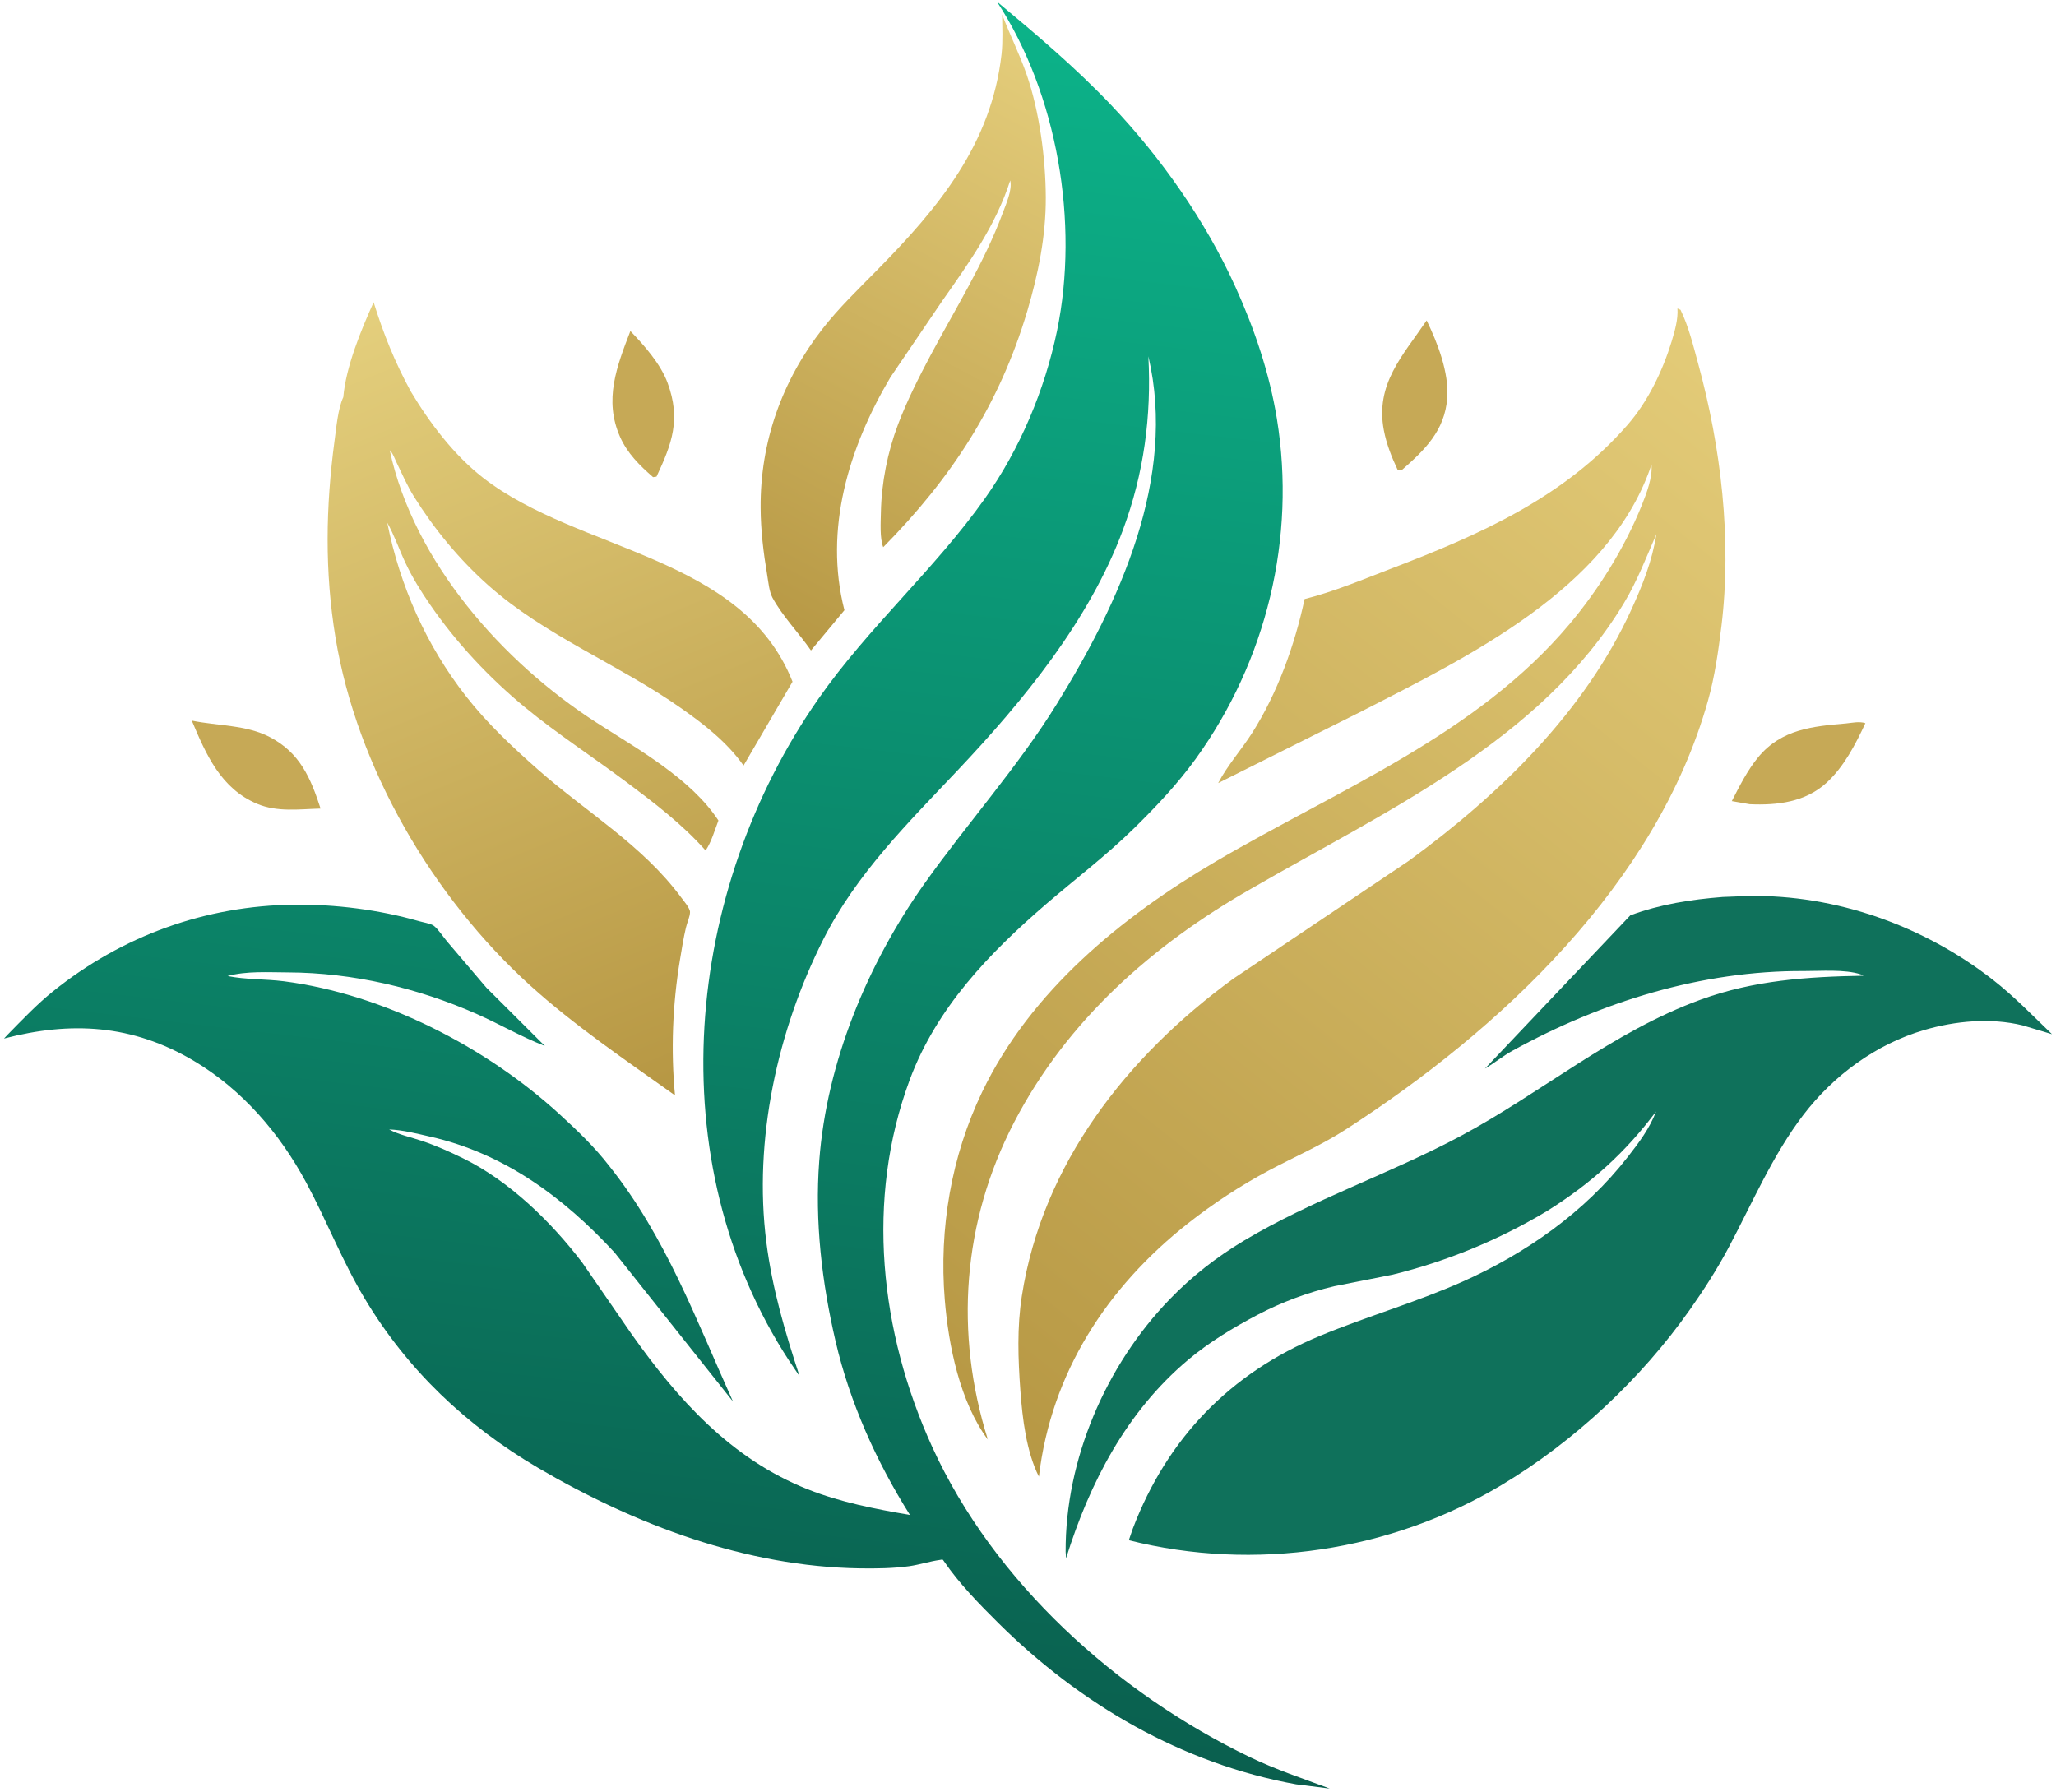 <svg width="257" height="224" viewBox="0 0 257 224" fill="none" xmlns="http://www.w3.org/2000/svg">
<path d="M78.797 41.381C80.552 43.198 82.579 45.498 83.452 47.869C85.121 52.407 84.014 55.425 82.064 59.581L81.635 59.644C79.951 58.178 78.43 56.681 77.51 54.614C75.46 49.99 77.097 45.794 78.797 41.381Z" fill="#C6A956"/>
<path d="M178.332 40.055C179.704 42.878 181.139 46.589 180.905 49.748C180.601 53.842 178.09 56.251 175.166 58.809L174.698 58.715C173.957 57.148 173.31 55.495 172.982 53.787C171.883 48.009 175.337 44.468 178.332 40.055Z" fill="#C6A956"/>
<path d="M230.762 90.429C231.542 90.351 232.416 90.148 233.172 90.398C231.932 93.057 230.482 95.872 228.291 97.868C225.655 100.27 222.138 100.683 218.715 100.528L216.477 100.138C217.451 98.243 218.434 96.27 219.799 94.624C222.692 91.147 226.583 90.788 230.762 90.429Z" fill="#C6A956"/>
<path d="M23.977 90.078C27.181 90.741 30.769 90.593 33.716 92.129C37.49 94.094 38.832 97.245 40.072 101.073C37.405 101.143 34.675 101.541 32.149 100.481C27.595 98.57 25.755 94.305 23.977 90.078Z" fill="#C6A956"/>
<path d="M125.265 1.812C126.224 4.339 127.441 6.749 128.33 9.314C129.928 13.931 130.7 19.764 130.724 24.645C130.747 29.472 129.78 34.252 128.416 38.861C124.938 50.566 118.949 59.744 110.402 68.4C109.958 67.277 110.09 65.265 110.114 64.04C110.184 60.352 110.948 56.5 112.258 53.045C113.373 50.09 114.863 47.15 116.344 44.366C119.44 38.557 123.012 32.872 125.32 26.68C125.749 25.518 126.56 23.748 126.279 22.555C124.478 28.162 121.148 32.825 117.795 37.59L111.299 47.166C106.121 55.899 102.955 66.138 105.552 76.275L101.372 81.305C99.883 79.153 97.793 77.001 96.561 74.716C96.147 73.944 96.046 72.743 95.898 71.87C95.43 69.086 95.095 66.31 95.079 63.487C95.017 55.26 97.746 47.602 102.799 41.122C104.873 38.463 107.299 36.139 109.654 33.745C117.296 25.978 123.924 18.04 125.195 6.764C125.374 5.142 125.281 3.442 125.265 1.812Z" fill="url(#paint0_linear_40_5743)"/>
<path d="M42.913 49.646C43.241 45.848 45.12 41.286 46.703 37.777C47.943 41.762 49.347 45.248 51.343 48.921C53.69 52.851 56.739 56.882 60.373 59.713C72.343 69.024 92.789 69.367 99.067 85.213L92.945 95.693C90.863 92.753 88.009 90.538 85.085 88.488C77.31 83.021 68.124 79.481 60.997 73.126C57.41 69.928 54.291 66.154 51.748 62.076C50.898 60.711 50.275 59.269 49.581 57.834C49.378 57.413 49.074 56.571 48.715 56.282C51.733 70.264 62.814 82.764 74.581 90.336C79.735 93.65 86.364 97.323 89.803 102.563C89.335 103.779 88.929 105.238 88.204 106.314C85.202 102.945 81.755 100.341 78.176 97.666C74.043 94.578 69.668 91.739 65.683 88.464C61.176 84.76 57.051 80.362 53.737 75.543C52.614 73.913 51.538 72.174 50.696 70.388C49.9 68.704 49.316 66.957 48.403 65.328C49.986 73.227 53.269 80.658 58.236 87.014C60.888 90.414 64.038 93.369 67.266 96.215C73.294 101.534 80.297 105.612 85.155 112.193C85.451 112.591 86.254 113.527 86.254 114.003C86.262 114.533 85.872 115.383 85.748 115.937C85.428 117.27 85.217 118.65 84.991 120.007C84.071 125.575 83.845 131.306 84.375 136.921C78.246 132.546 71.852 128.234 66.26 123.173C54.096 112.147 44.629 95.997 41.939 79.715C40.574 71.441 40.714 63.355 41.822 55.066C42.04 53.475 42.243 51.065 42.913 49.646Z" fill="url(#paint1_linear_40_5743)"/>
<path d="M215.332 112.124L218.529 111.999C229.509 111.804 240.488 115.742 249.12 122.48C251.741 124.523 254.103 126.971 256.497 129.272L252.824 128.172C248.832 127.197 244.418 127.611 240.511 128.757C234.499 130.519 229.189 134.426 225.399 139.386C221.586 144.384 219.028 150.389 216.088 155.925C214.661 158.615 213 161.204 211.246 163.692C205.155 172.34 196.796 180.169 187.75 185.596C173.854 193.94 156.792 196.482 141.103 192.529L141.602 191.078C145.906 179.779 153.782 171.63 164.957 166.998C170.852 164.55 176.974 162.811 182.822 160.206C190.737 156.674 198.075 151.535 203.44 144.657C204.851 142.848 206.185 141.093 207.011 138.933C203.167 144.072 198.855 147.956 193.404 151.363C187.399 154.974 180.88 157.664 174.073 159.333L166.797 160.775C163.491 161.547 160.192 162.772 157.19 164.355C154.125 165.969 151.131 167.778 148.472 170.016C140.791 176.496 136.206 185.347 133.258 194.79L133.203 193.971C133.157 182.438 138.233 170.663 146.195 162.429C148.979 159.543 152.067 157.134 155.506 155.075C164.091 149.944 173.698 146.747 182.518 142.037C192.757 136.563 201.6 128.944 212.618 124.944C219.27 122.526 225.921 122.09 232.924 121.965C232.784 121.879 232.768 121.856 232.581 121.793C230.608 121.138 227.567 121.388 225.469 121.38C212.696 121.318 200.18 125.217 189.053 131.346C187.859 132.001 186.807 132.882 185.621 133.576L203.791 114.416C207.534 113.028 211.378 112.436 215.332 112.124Z" fill="#0F715B"/>
<path d="M209.683 38.557L210.065 38.728C211.079 40.795 211.671 43.259 212.28 45.489C215.134 55.931 216.49 67.456 215.18 78.256C214.798 81.368 214.346 84.573 213.496 87.59C207.078 110.438 187.56 128.717 168.205 141.194C165.172 143.151 161.811 144.609 158.622 146.301C155.105 148.173 151.635 150.45 148.508 152.914C138.362 160.907 131.399 171.598 129.863 184.582C128.287 181.462 127.804 177.283 127.547 173.82C127.258 169.836 127.118 165.937 127.734 161.983C130.307 145.459 140.881 132.031 154.138 122.354L176.128 107.584C187.412 99.342 198.079 89.017 203.943 76.151C205.332 73.109 206.532 70.092 207.047 66.762C205.776 69.686 204.638 72.665 202.984 75.402C192.582 92.651 173.11 101.416 156.391 111.093C144.055 118.127 133.395 127.539 126.775 140.266C120.295 152.719 119.296 166.638 123.484 179.95C119.99 175.255 118.563 168.19 118.096 162.451C117.37 153.585 118.914 144.508 122.774 136.484C128.826 123.898 140.156 114.626 151.993 107.67C167.238 98.718 184.511 91.895 196.192 78.014C199.85 73.663 203.094 68.446 205.215 63.175C205.823 61.662 206.579 59.689 206.439 58.052L206.252 58.613C200.855 73.718 183.521 82.085 170.186 88.924L152.274 97.884C153.405 95.708 155.167 93.735 156.501 91.645C159.682 86.655 161.842 80.642 163.074 74.88C166.739 73.96 170.373 72.431 173.906 71.074C184.963 66.84 195.49 62.224 203.437 53.115C205.994 50.191 207.827 46.362 208.958 42.674C209.347 41.364 209.776 39.929 209.683 38.557Z" fill="url(#paint2_linear_40_5743)"/>
<path d="M124.613 0.199C129.564 4.324 134.423 8.434 138.875 13.113C145.106 19.663 150.689 27.601 154.424 35.852C156.803 41.092 158.682 46.644 159.61 52.337C162.043 67.27 158.308 82.608 149.465 94.851C147.196 97.994 144.498 100.848 141.737 103.554C138.275 106.946 134.446 109.847 130.781 112.997C123.646 119.142 117.049 125.996 113.711 134.987C108.167 149.92 109.984 166.507 116.511 180.832C124.246 197.808 139.608 211.626 156.226 219.634C159.462 221.194 162.862 222.317 166.215 223.572L162.012 223.042C147.726 220.453 135.031 213.03 124.792 202.877C122.414 200.514 119.918 197.972 118.023 195.196C117.797 194.86 117.86 194.946 117.478 194.993C116.199 195.172 114.951 195.585 113.664 195.773C111.637 196.053 109.508 196.077 107.465 196.046C93.234 195.827 79.416 190.61 67.251 183.475C58.291 178.219 50.914 171.232 45.565 162.28C42.773 157.617 40.847 152.603 38.289 147.846C34.975 141.67 30.257 136.173 24.183 132.578C16.525 128.055 8.891 127.634 0.5 129.817L0.952 129.334C2.754 127.501 4.617 125.536 6.614 123.93C15.293 116.951 25.68 113.208 36.792 113.083C41.938 113.028 47.405 113.722 52.357 115.141C52.809 115.274 53.838 115.446 54.197 115.703C54.751 116.101 55.437 117.161 55.897 117.699L60.802 123.462L68.109 130.745C65.223 129.63 62.494 128.032 59.656 126.776C52.255 123.493 44.099 121.583 35.989 121.551C33.548 121.544 30.819 121.356 28.448 122.004C30.67 122.456 33.197 122.37 35.482 122.659C47.943 124.265 60.747 130.862 69.949 139.284C72.163 141.312 74.316 143.362 76.156 145.749C83.221 154.591 87.011 164.971 91.619 175.186L76.819 156.564C70.463 149.671 63.001 144.15 53.721 142.068C52.037 141.686 50.376 141.249 48.637 141.179C49.885 141.857 51.421 142.161 52.77 142.622C54.532 143.214 56.248 143.986 57.916 144.805C63.71 147.651 68.912 152.743 72.795 157.843L78.932 166.741C84.734 174.952 91.385 182.36 100.954 186.158C105.055 187.787 109.407 188.63 113.742 189.37C109.563 182.734 106.225 175.318 104.447 167.661C102.732 160.315 101.835 152.665 102.404 145.125C103.332 132.742 108.447 120.46 115.598 110.393C120.979 102.828 127.186 95.927 132.091 88.012C139.92 75.364 147.125 59.784 143.546 44.538C143.944 52.04 142.985 59.199 140.365 66.248C136.169 77.54 127.927 87.583 119.739 96.255C113.516 102.844 107.059 109.215 102.919 117.418C97.164 128.811 94.169 142.512 95.791 155.262C96.54 161.126 98.115 166.437 99.948 172.028L98.661 170.125C82.262 145.023 85.553 111.313 102.326 87.318C108.557 78.405 116.83 71.176 123.115 62.31C127.49 56.134 130.594 48.757 132.13 41.349C134.914 27.859 132.185 11.756 124.613 0.199Z" fill="url(#paint3_linear_40_5743)"/>
<defs>
<linearGradient id="paint0_linear_40_5743" x1="7.206" y1="33.761" x2="46.639" y2="-40.379" gradientUnits="userSpaceOnUse">
<stop stop-color="#B69743"/>
<stop offset="1" stop-color="#E5CE7C"/>
</linearGradient>
<linearGradient id="paint1_linear_40_5743" x1="1.583" y1="176.408" x2="-41.254" y2="71.743" gradientUnits="userSpaceOnUse">
<stop stop-color="#B49440"/>
<stop offset="1" stop-color="#E5D07E"/>
</linearGradient>
<linearGradient id="paint2_linear_40_5743" x1="10.755" y1="97.511" x2="117.905" y2="-37.186" gradientUnits="userSpaceOnUse">
<stop stop-color="#B59642"/>
<stop offset="1" stop-color="#E4CC79"/>
</linearGradient>
<linearGradient id="paint3_linear_40_5743" x1="-91.944" y1="212.042" x2="-64.343" y2="-24.132" gradientUnits="userSpaceOnUse">
<stop stop-color="#0A5849"/>
<stop offset="1" stop-color="#0CB48A"/>
</linearGradient>
</defs>
</svg>
